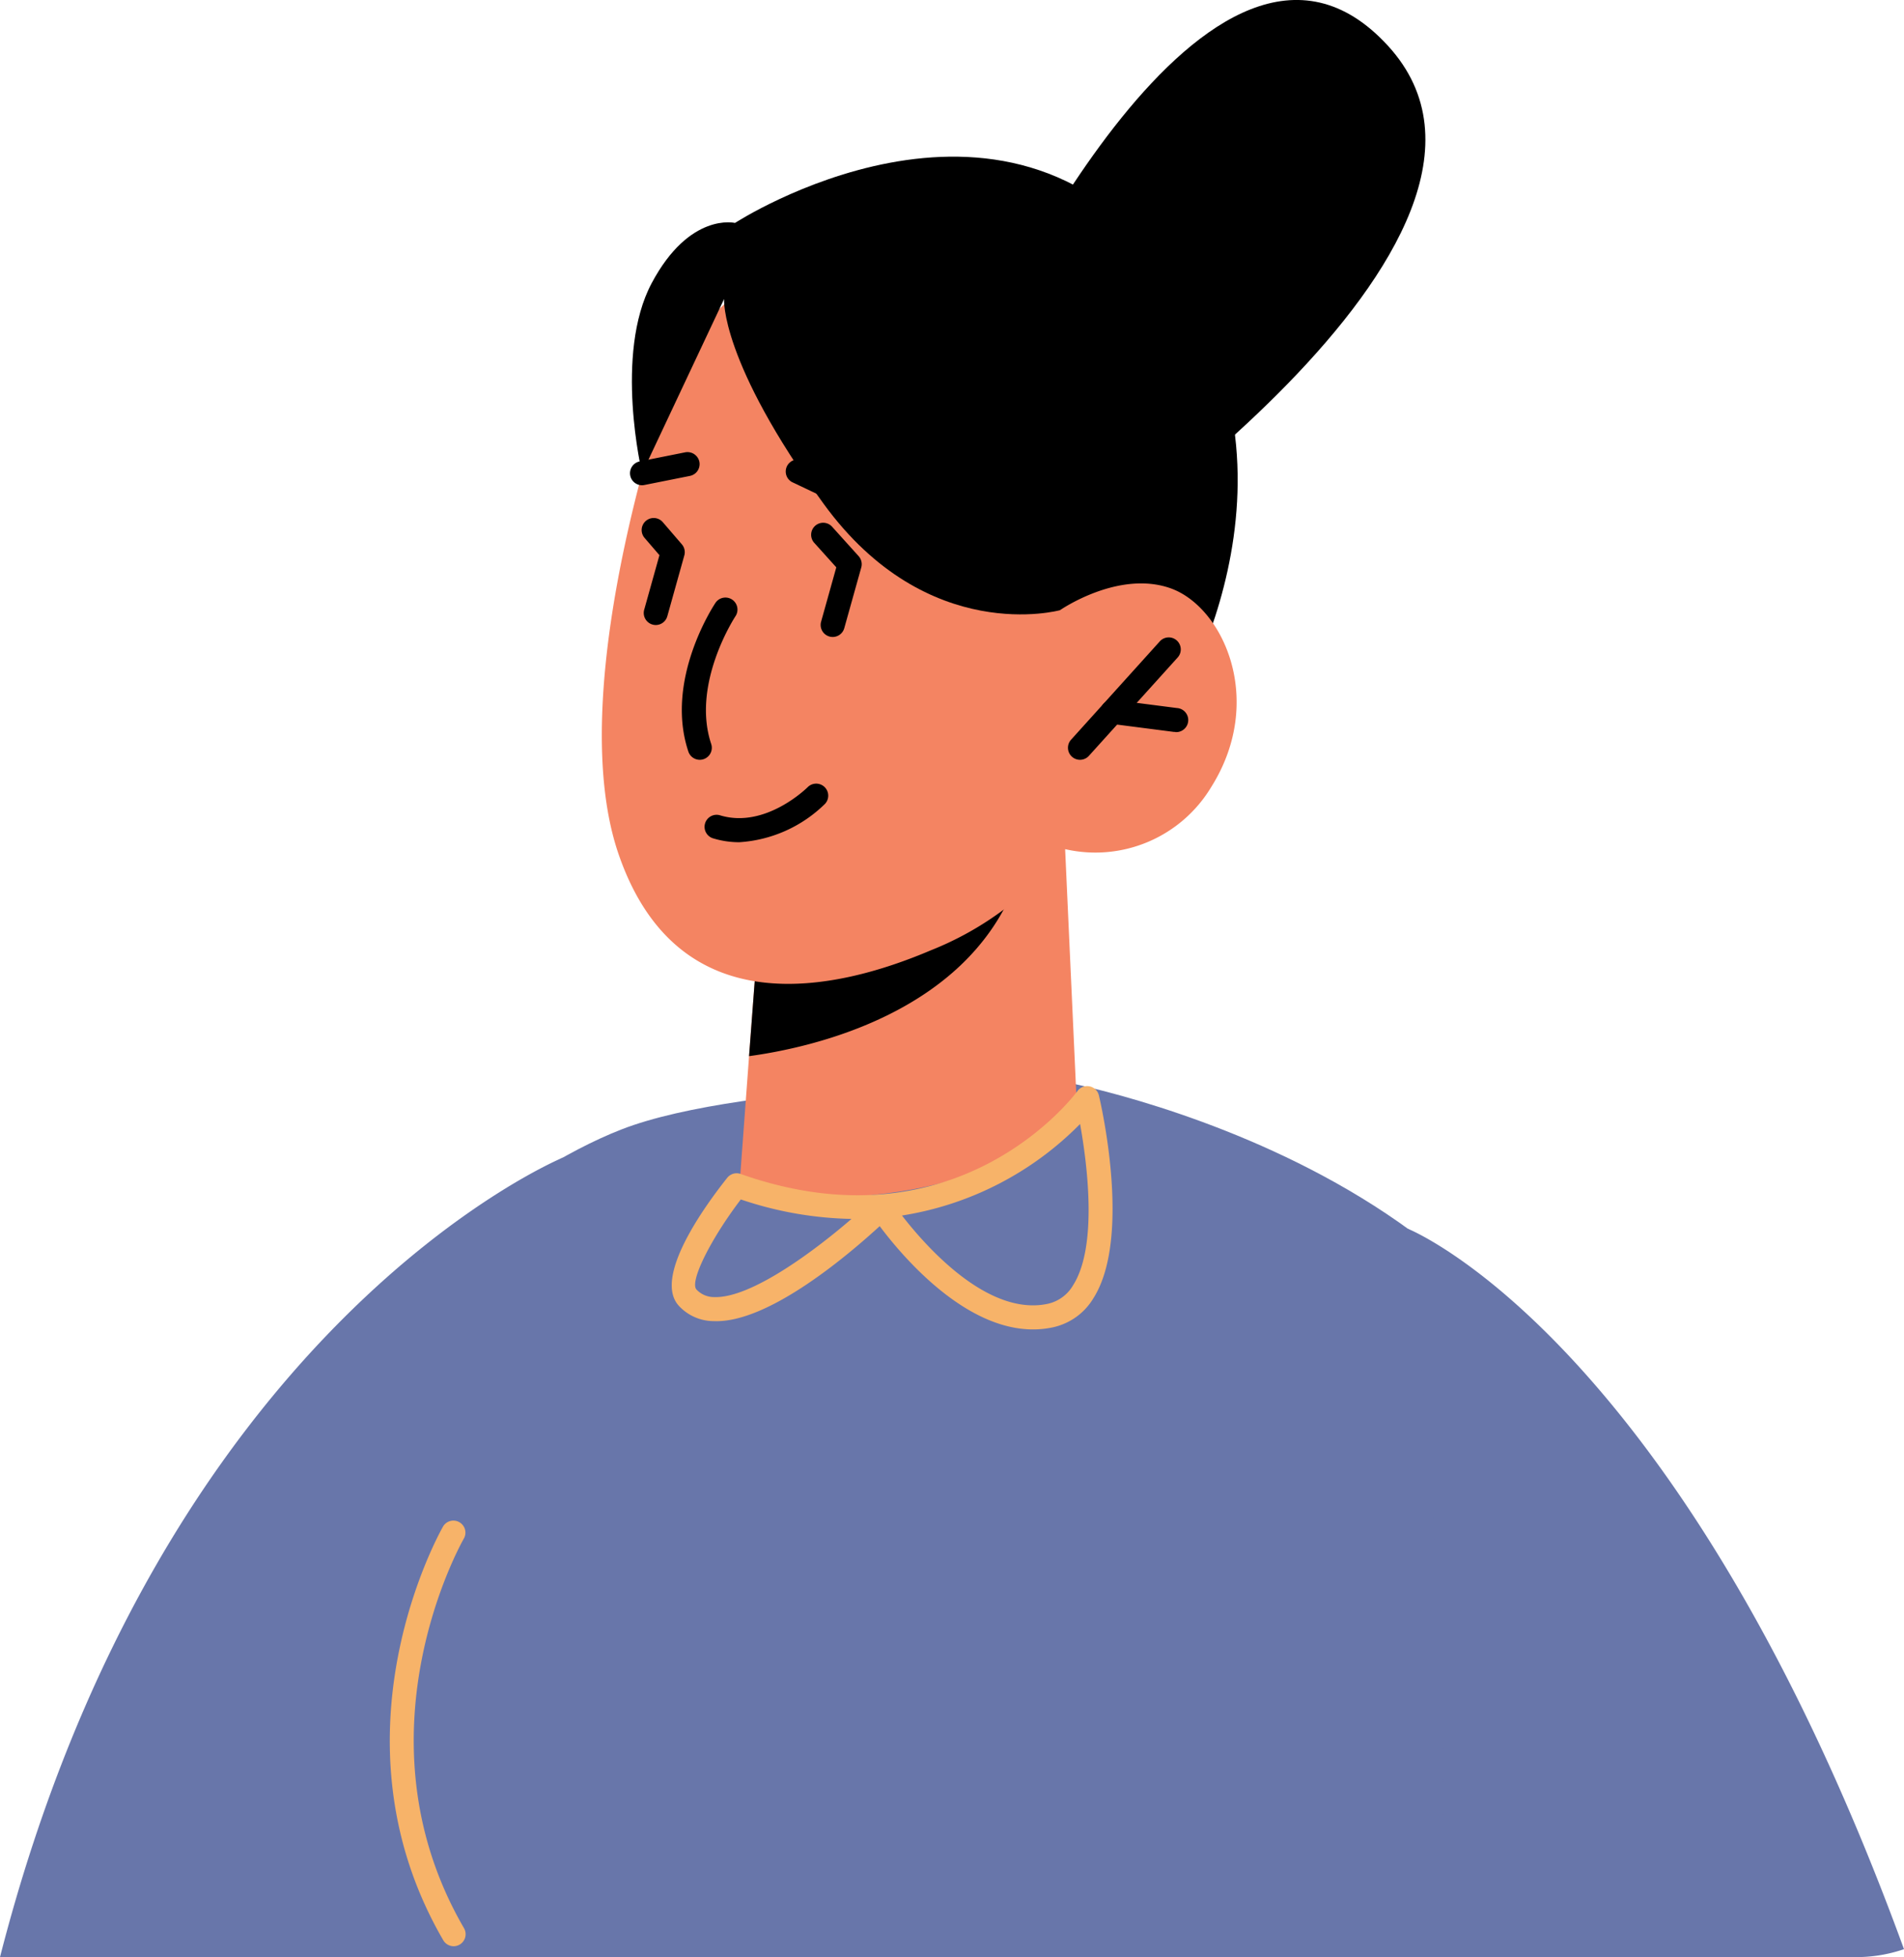 <svg xmlns="http://www.w3.org/2000/svg" width="79.14" height="81.329" viewBox="0 0 79.14 81.329">
  <g id="_3" data-name="3" transform="translate(-403.97 -43.661)">
    <g id="Group_354" data-name="Group 354">
      <path id="Path_243" data-name="Path 243" d="M447.792,67.618s21.24-14,13.871-22.052-16.626,12.013-16.626,12.013Z"/>
    </g>
    <g id="Group_355" data-name="Group 355">
      <path id="Path_244" data-name="Path 244" d="M427.31,124.04a5.327,5.327,0,0,0-4.5.95H403.97c6.77-26.41,23.41-33.23,23.41-33.23S427.99,104.53,427.31,124.04Z" fill="#6876aa"/>
    </g>
    <g id="Group_357" data-name="Group 357">
      <g id="Group_356" data-name="Group 356">
        <path id="Path_245" data-name="Path 245" d="M434.522,52.925s11.162-7.257,17.932,1.789c6.572,8.784.149,18.746.149,18.746L437.414,61.618Z"/>
      </g>
    </g>
    <g id="Group_359" data-name="Group 359">
      <g id="Group_358" data-name="Group 358">
        <path id="Path_246" data-name="Path 246" d="M472.45,124.99H411.18c.31-6.03,1.03-12.51,2.76-17.29,3.57-9.85,11.47-15.39,15.85-17.1,5.21-2.04,18.13-2.04,18.13-2.04s21.91,3.88,22.84,20.2C470.92,111.42,472.12,118.69,472.45,124.99Z" fill="#6876aa"/>
      </g>
    </g>
    <g id="Group_361" data-name="Group 361">
      <g id="Group_360" data-name="Group 360">
        <path id="Path_247" data-name="Path 247" d="M448.242,78.945l.476,10.438s-1.745,3.086-7.829,3.861c-4.532.577-6.177-.379-6.177-.379l.393-5.315.391-5.183,10.915-2.928Z" fill="#f48462"/>
      </g>
    </g>
    <g id="Group_363" data-name="Group 363">
      <g id="Group_362" data-name="Group 362">
        <path id="Path_248" data-name="Path 248" d="M446.411,79.439a3.426,3.426,0,0,1-.257,1.021c-2.1,5.32-8.432,6.735-11.049,7.09l.391-5.183Z"/>
      </g>
    </g>
    <g id="Group_365" data-name="Group 365">
      <g id="Group_364" data-name="Group 364">
        <path id="Path_249" data-name="Path 249" d="M432.083,58.681s-4.881,13.337-2.39,20.509,9.07,5.618,12.962,3.964a13.2,13.2,0,0,0,5.589-4.206,5.62,5.62,0,0,0,6.067-2.575c2.274-3.608.5-7.482-1.676-8.262s-4.607.907-4.607.907l1.747-3.9S440.282,46.446,432.083,58.681Z" fill="#f48462"/>
      </g>
    </g>
    <g id="Group_367" data-name="Group 367">
      <g id="Group_366" data-name="Group 366">
        <path id="Path_250" data-name="Path 250" d="M448.028,69.018s-5.5,1.521-9.82-4.416-4.142-8.514-4.142-8.514l-3.408,7.238s-1.18-4.937.4-7.9,3.466-2.5,3.466-2.5l12.525,2.2,3.939,9.636Z"/>
      </g>
    </g>
    <g id="Group_368" data-name="Group 368">
      <path id="Path_251" data-name="Path 251" d="M446.906,98.906c-2.875,0-5.461-3.076-6.371-4.292-1.227,1.124-4.611,4.042-6.893,3.947a1.976,1.976,0,0,1-1.459-.64c-1.065-1.171,1.054-4.106,2.014-5.315a.5.5,0,0,1,.559-.16c8.968,3.17,13.8-3.176,14-3.448a.5.5,0,0,1,.889.181c.057.239,1.384,5.883-.224,8.425a2.606,2.606,0,0,1-1.707,1.219A3.891,3.891,0,0,1,446.906,98.906Zm-5.445-4.733c1,1.29,3.56,4.19,6.046,3.671a1.618,1.618,0,0,0,1.067-.775c1.028-1.622.589-5.028.29-6.7A13.294,13.294,0,0,1,441.461,94.173Zm-6.7-.667c-1.257,1.65-2.137,3.418-1.842,3.742a1,1,0,0,0,.751.314c1.514.045,4.132-1.9,5.692-3.248A15.2,15.2,0,0,1,434.765,93.506Z" fill="#f7b369"/>
    </g>
    <g id="Group_370" data-name="Group 370">
      <g id="Group_369" data-name="Group 369">
        <path id="Path_252" data-name="Path 252" d="M483.11,124.66a6.113,6.113,0,0,1-2.02.33H463.62c1.16-10.59-1.14-30.27-1.14-30.27S473.83,99.21,483.11,124.66Z" fill="#6876aa"/>
      </g>
    </g>
    <g id="Group_371" data-name="Group 371">
      <path id="Path_253" data-name="Path 253" d="M433.057,75.235a.5.5,0,0,1-.475-.342c-.993-2.973,1.047-6.061,1.134-6.191a.5.5,0,0,1,.83.557c-.019.028-1.851,2.815-1.015,5.318a.5.5,0,0,1-.316.632A.489.489,0,0,1,433.057,75.235Z"/>
    </g>
    <g id="Group_372" data-name="Group 372">
      <path id="Path_254" data-name="Path 254" d="M448.86,75.235a.5.5,0,0,1-.371-.835l3.681-4.078a.5.5,0,1,1,.742.67l-3.681,4.078A.5.5,0,0,1,448.86,75.235Z"/>
    </g>
    <g id="Group_373" data-name="Group 373">
      <path id="Path_255" data-name="Path 255" d="M452.827,74.076c-.021,0-.043,0-.064,0l-2.616-.337a.5.5,0,1,1,.126-.992l2.617.337a.5.5,0,0,1-.063,1Z"/>
    </g>
    <g id="Group_374" data-name="Group 374">
      <path id="Path_256" data-name="Path 256" d="M430.657,63.826a.5.5,0,0,1-.1-.99l1.894-.379a.506.506,0,0,1,.588.392.5.5,0,0,1-.393.589l-1.894.378A.469.469,0,0,1,430.657,63.826Z"/>
    </g>
    <g id="Group_375" data-name="Group 375">
      <path id="Path_257" data-name="Path 257" d="M440.383,65.3a.5.5,0,0,1-.215-.048l-3.286-1.562a.5.5,0,0,1,.43-.9l3.286,1.562a.5.5,0,0,1-.215.951Z"/>
    </g>
    <g id="Group_376" data-name="Group 376">
      <path id="Path_258" data-name="Path 258" d="M431.228,69.634a.489.489,0,0,1-.135-.019.5.5,0,0,1-.347-.616l.634-2.267-.618-.718a.5.5,0,0,1,.758-.653l.793.922a.5.5,0,0,1,.1.461l-.706,2.525A.5.5,0,0,1,431.228,69.634Z"/>
    </g>
    <g id="Group_377" data-name="Group 377">
      <path id="Path_259" data-name="Path 259" d="M438.58,70.131a.489.489,0,0,1-.135-.019.5.5,0,0,1-.346-.616l.632-2.259-.909-1.009a.5.5,0,1,1,.742-.67l1.094,1.213a.5.5,0,0,1,.111.47l-.707,2.525A.5.5,0,0,1,438.58,70.131Z"/>
    </g>
    <g id="Group_378" data-name="Group 378">
      <path id="Path_260" data-name="Path 260" d="M434.7,78.66a3.724,3.724,0,0,1-1.072-.156.5.5,0,1,1,.285-.958c1.89.563,3.623-1.167,3.64-1.185a.5.5,0,0,1,.713.7A5.578,5.578,0,0,1,434.7,78.66Z"/>
    </g>
    <g id="Group_379" data-name="Group 379">
      <path id="Path_261" data-name="Path 261" d="M422.827,124.538a.5.5,0,0,1-.432-.248c-4.978-8.561-.049-17.125,0-17.21a.5.5,0,0,1,.861.507c-.047.08-4.677,8.155,0,16.2a.5.5,0,0,1-.433.751Z" fill="#f7b369"/>
    </g>
  </g>
</svg>
